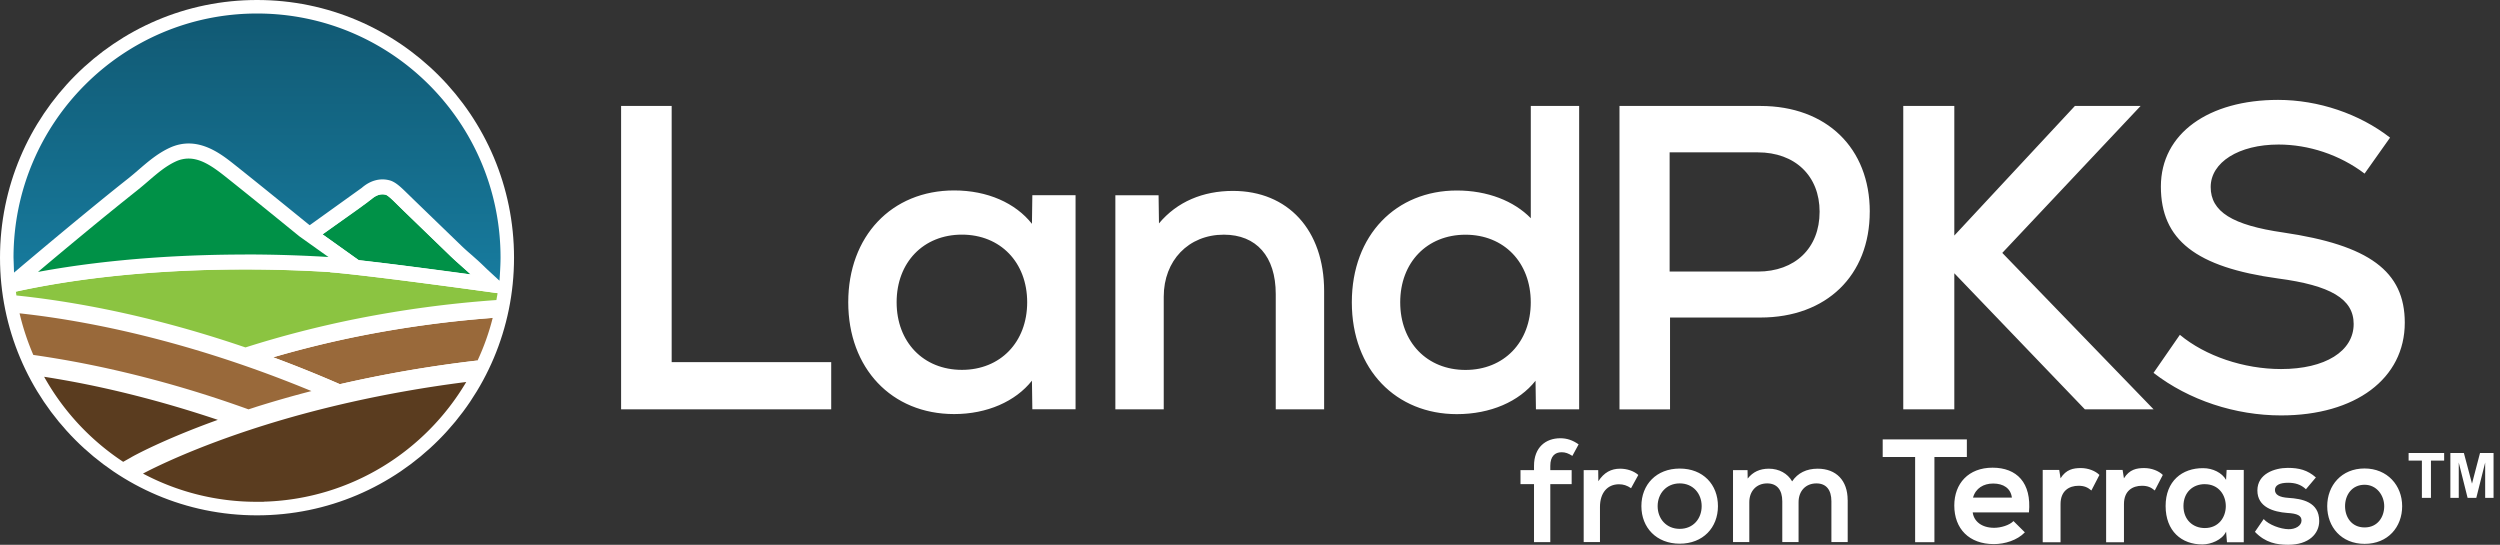 <svg xmlns="http://www.w3.org/2000/svg" width="335" height="73" fill="none"><rect width="100%" height="100%" fill="#333333" stroke="none"/><path fill="#fff" d="M207.741 62.415v.586h2.861v1.874h-2.861v7.766h-2.183v-7.766h-1.811v-1.874h1.811v-.586c0-2.46 1.558-3.69 3.523-3.69.873 0 1.652.254 2.454.821l-.838 1.544c-.525-.332-.915-.49-1.44-.49-.896 0-1.516.544-1.516 1.815ZM219.534 63.645l-.973 1.775c-.543-.372-1.032-.527-1.616-.527-1.558 0-2.549 1.153-2.549 3.046v4.702h-2.182v-9.64h1.946l.019 1.484c.76-1.171 1.711-1.68 2.92-1.68.932 0 1.847.314 2.435.84ZM219.946 67.821c0-2.887 2.006-5.034 5.139-5.034 3.133 0 5.12 2.147 5.12 5.034s-2.005 5.034-5.12 5.034-5.139-2.147-5.139-5.034Zm8.077 0c0-1.68-1.15-3.046-2.938-3.046-1.788 0-2.961 1.367-2.961 3.046 0 1.68 1.15 3.046 2.961 3.046s2.938-1.367 2.938-3.046ZM247.591 67v5.641h-2.183v-5.465c0-1.543-.701-2.4-2.005-2.4-1.44 0-2.395 1.016-2.395 2.519v5.346h-2.182v-5.465c0-1.543-.72-2.4-2.024-2.4-1.422 0-2.395 1.016-2.395 2.519v5.346h-2.182v-9.64h1.946l.019 1.13c.701-.899 1.634-1.326 2.843-1.326 1.363 0 2.512.645 3.115 1.698.76-1.13 1.928-1.698 3.427-1.698 2.472 0 4.011 1.58 4.011 4.194h.005ZM256.627 72.655h2.585v-11.42h4.347v-2.36h-11.278v2.36h4.346v11.42Zm15.253-3.99c.371-3.99-1.643-5.996-4.876-5.996-3.232 0-5.129 2.124-5.129 5.07 0 3.105 1.978 5.17 5.306 5.17 1.467 0 3.133-.513 4.151-1.575l-1.525-1.511c-.548.567-1.703.903-2.586.903-1.684 0-2.721-.867-2.879-2.065h7.538v.004Zm-7.497-1.983c.353-1.258 1.408-1.889 2.703-1.889 1.371 0 2.349.631 2.508 1.889h-5.211Zm9.34-3.713v9.69h2.39v-5.11c0-1.789 1.155-2.456 2.409-2.456.783 0 1.236.218 1.725.631l1.077-2.083c-.529-.532-1.489-.922-2.49-.922-1 0-1.978.177-2.721 1.375l-.176-1.12h-2.21l-.004-.005Zm8.498 0v9.69h2.39v-5.11c0-1.789 1.155-2.456 2.409-2.456.783 0 1.231.218 1.72.631l1.078-2.083c-.53-.532-1.49-.922-2.49-.922-1.001 0-1.979.177-2.721 1.375l-.177-1.12h-2.209v-.005Zm16.076 1.339c-.547-.963-1.783-1.575-3.074-1.575-2.82-.018-5.03 1.73-5.03 5.07 0 3.34 2.115 5.17 4.971 5.152 1.078-.019 2.586-.572 3.133-1.712l.118 1.417h2.25v-9.691h-2.295l-.077 1.339h.004Zm-2.856.572c3.757 0 3.757 5.878 0 5.878-1.585 0-2.857-1.099-2.857-2.95 0-1.853 1.272-2.933 2.857-2.933v.005Zm14.881-.908c-1.114-.985-2.25-1.276-3.758-1.276-1.761 0-4.074.786-4.074 3.028s2.173 2.869 3.993 3.01c1.372.077 1.92.353 1.92 1.02 0 .709-.843 1.18-1.744 1.158-1.077-.018-2.644-.59-3.327-1.357l-1.173 1.711c1.413 1.475 2.939 1.734 4.464 1.734 2.757 0 4.152-1.475 4.152-3.182 0-2.573-2.309-2.986-4.129-3.105-1.232-.077-1.802-.435-1.802-1.062 0-.626.625-.962 1.761-.962.919 0 1.702.218 2.391.867l1.331-1.575-.005-.01Zm6.52-1.198c-3.075 0-4.994 2.278-4.994 5.052 0 2.773 1.879 5.051 5.012 5.051 3.133 0 5.03-2.26 5.03-5.051 0-2.77-1.974-5.052-5.048-5.052Zm.018 2.183c1.607 0 2.626 1.416 2.626 2.869 0 1.452-.883 2.85-2.626 2.85-1.743 0-2.622-1.375-2.622-2.85 0-1.476.901-2.87 2.622-2.87ZM324.534 66.718v-4.997h-1.78v-1.017h4.763v1.017h-1.77v4.997h-1.218.005Zm3.816 0v-6.014h1.811l1.087 4.103 1.073-4.103h1.815v6.014h-1.123v-4.739l-1.19 4.739h-1.164l-1.186-4.739v4.739h-1.123ZM83.231 14.198h6.773v34.324h21.379v6.332H83.227V14.198h.004ZM144.125 26.158v28.687h-5.791l-.054-3.836c-2.2 2.787-6.026 4.476-10.422 4.476-8.403 0-14.193-6.155-14.193-14.983 0-8.829 5.79-14.984 14.193-14.984 4.464 0 8.226 1.689 10.422 4.476l.054-3.836h5.791Zm-6.483 14.343c0-5.346-3.595-9.06-8.747-9.06-5.152 0-8.747 3.714-8.747 9.06 0 5.348 3.595 9.06 8.747 9.06 5.152 0 8.747-3.712 8.747-9.06ZM177.433 39v15.854h-6.483v-15.45c0-5.057-2.608-7.958-6.954-7.958-4.754 0-8.055 3.482-8.055 8.302v15.101h-6.483V26.163h5.791l.054 3.772c2.431-2.91 5.904-4.353 9.91-4.353 7.357 0 12.22 5.224 12.22 13.413v.004ZM211.606 14.198v40.656h-5.791l-.054-3.836c-2.201 2.787-6.026 4.476-10.545 4.476-8.113 0-14.071-5.928-14.071-14.983 0-9.056 5.967-14.984 14.071-14.984 4.116 0 7.647 1.398 9.911 3.713V14.198h6.483-.004Zm-6.484 26.313c0-5.347-3.594-9.06-8.747-9.06-5.152 0-8.746 3.713-8.746 9.06 0 5.346 3.594 9.06 8.746 9.06 5.153 0 8.747-3.713 8.747-9.06ZM250.546 28.373c0 8.538-5.791 14.176-14.655 14.176h-12.107v12.314h-6.773V14.198h18.884c8.86 0 14.655 5.637 14.655 14.175h-.004Zm-6.719 0c0-4.82-3.305-7.957-8.281-7.957H223.73V36.39h11.816c4.981 0 8.281-3.132 8.281-8.011v-.01.005ZM279.376 54.854l-17.498-18.238v18.238h-6.841V14.198h6.841v17.366l16.158-17.366h8.806l-18.535 19.69 20.278 20.966h-9.209ZM288.567 49.974l3.536-5.11c3.413 2.84 8.57 4.588 13.559 4.588 5.913 0 9.729-2.383 9.729-6.041 0-3.368-3.123-5.17-10.132-6.096-11.006-1.511-15.701-5.17-15.701-12.314 0-7.145 6.429-11.616 15.701-11.616 5.388 0 10.893 1.857 15.008 5.057l-3.413 4.82c-3.36-2.55-7.534-3.894-11.527-3.894-5.333 0-9.095 2.383-9.095 5.692s2.902 5.11 9.729 6.096c11.472 1.688 16.28 5.17 16.28 12.083 0 7.493-6.605 12.427-16.57 12.427-6.139 0-12.342-2.033-17.086-5.692h-.018ZM34.44 69.056c19.02 0 34.44-15.458 34.44-34.528S53.46 0 34.44 0C15.42 0 0 15.459 0 34.528c0 19.07 15.42 34.528 34.44 34.528Z"/><path fill="#99693A" d="M48.158 45.031c-3.939.79-7.805 1.743-11.559 2.842a171.14 171.14 0 0 1 8.942 3.604 169.997 169.997 0 0 1 18.454-3.173 32.013 32.013 0 0 0 2.028-5.71 148.363 148.363 0 0 0-17.86 2.437h-.01.005Z"/><path fill="#fff" d="M35.268 57.033c6.502-2.043 15.751-4.394 27.215-5.847a34.686 34.686 0 0 0 1.516-2.873 169.825 169.825 0 0 0-18.454 3.173 168.037 168.037 0 0 0-8.941-3.604 139.091 139.091 0 0 1 11.558-2.841 148.338 148.338 0 0 1 17.86-2.438c.2-.785.372-1.575.508-2.383a149.353 149.353 0 0 0-18.825 2.528 136.145 136.145 0 0 0-14.8 3.822c-.444-.154-.887-.3-1.322-.445-6.614-2.197-13.26-3.926-19.735-5.12-3.74-.694-6.977-1.13-9.634-1.398h-.05c.127.817.28 1.616.466 2.406 2.504.272 5.488.685 8.879 1.316 7.43 1.38 17.978 4.031 30.233 9.101-2.739.704-5.197 1.42-7.361 2.102-.362.113-.724.227-1.073.35a162.653 162.653 0 0 0-3.699-1.285c-6.623-2.206-13.27-3.927-19.762-5.13a135.923 135.923 0 0 0-5.374-.88 34.3 34.3 0 0 0 1.44 2.923c1.127.177 2.304.381 3.545.604 5.202.971 11.947 2.56 19.73 5.17-7.393 2.673-11.373 4.893-11.576 4.997l-1.105.622c.86.567 1.747 1.09 2.666 1.575 1.223-.654 6.841-3.513 16.104-6.427l-.009-.018Z"/><path fill="#99693A" d="M9.838 48.44c6.483 1.203 13.13 2.923 19.762 5.13 1.231.412 2.463.839 3.699 1.284.353-.114.71-.227 1.073-.35 2.16-.676 4.622-1.398 7.361-2.101-12.25-5.07-22.804-7.721-30.233-9.1-3.391-.632-6.37-1.045-8.879-1.317a33.356 33.356 0 0 0 1.843 5.574 136.1 136.1 0 0 1 5.374.88Z"/><path fill="#5A3C1F" d="M17.612 61.258c.194-.113 4.174-2.333 11.576-4.997-7.782-2.614-14.524-4.208-19.73-5.17-1.24-.227-2.418-.427-3.545-.604a32.823 32.823 0 0 0 10.594 11.398l1.105-.622v-.005ZM35.445 67.218h.167c11.441-.422 21.379-6.745 26.866-16.032-11.463 1.453-20.713 3.804-27.214 5.847C26 59.947 20.387 62.806 19.16 63.46a32.372 32.372 0 0 0 15.235 3.78h.651c.127 0 .259 0 .385-.008l.01-.019.004.005Z"/><path fill="#8BC441" d="m44.645 36.52-.38-.031-.023-.023a179.266 179.266 0 0 0-11.414-.354h-.095c-7.837 0-19.463.527-30.605 2.973.023.168.05.34.072.509 2.658.272 5.895.712 9.635 1.398 6.478 1.194 13.12 2.923 19.735 5.12.443.145.887.3 1.322.444 4.767-1.52 9.729-2.8 14.8-3.821a150.183 150.183 0 0 1 18.824-2.529l.163-.92-.774-.105c-.154-.023-15.13-2.115-21.274-2.665l.018.01-.004-.005Z"/><path fill="#009147" d="M63.076 36.77c-.394-.372-.788-.717-1.2-1.08-.476-.422-.974-.858-1.467-1.334l-6.293-6.083c-.272-.258-.539-.526-.806-.79-.177-.176-.362-.353-.539-.53-.66-.645-.941-.817-1.064-.85-.643-.176-1.304.033-1.951.604-.43.382-2.608 1.948-6.533 4.703l4.849 3.459c4.735.53 11.214 1.398 15.008 1.915l-.009-.009.005-.005Z"/><path fill="#fff" d="m65.217 36.053-.557-.54c-.493-.476-.991-.912-1.467-1.334a46.002 46.002 0 0 1-1.403-1.267l-6.293-6.082-.797-.776c-.186-.177-.362-.354-.548-.531-.566-.55-1.231-1.153-1.942-1.348-1.29-.35-2.617 0-3.753 1.007-.467.332-4.953 3.564-6.968 4.998l-.154-.114c-.421-.35-5.895-4.811-9.924-8.002-1.87-1.484-5.003-3.971-8.724-2.238-1.603.75-2.884 1.848-4.125 2.924a41.08 41.08 0 0 1-1.385 1.162 472.417 472.417 0 0 0-7.248 5.878 730.24 730.24 0 0 0-6.38 5.324l-1.684 1.42c.023.413.055.822.095 1.226.01.104.023.209.032.313 0 .055.018.114.018.168v.04l.095.79C13.247 36.626 24.87 36.1 32.71 36.1h.096c4.826 0 8.819.195 11.413.354l.023.022.38.032c6.148.559 21.12 2.651 21.274 2.665l.774.104h.032l.095-.695v-.04c0-.032.01-.055.01-.091.03-.282.063-.558.09-.84l-1.698-1.566.018-.009v.018Zm-15.465-9.345c.642-.572 1.294-.786 1.95-.604.123.032.404.209 1.065.849.176.177.362.354.538.53.268.268.54.527.806.79l6.293 6.083c.494.476.992.912 1.467 1.334.412.363.806.713 1.2 1.08-3.794-.517-10.273-1.38-15.008-1.915l-4.85-3.459c4.33-3.104 6.507-4.675 6.534-4.702l.009.009-.005.005Zm-38.547 4.63c1.974-1.626 4.568-3.764 7.217-5.856.498-.395.982-.817 1.458-1.221 1.19-1.026 2.313-1.993 3.667-2.624a4.121 4.121 0 0 1 1.734-.395c1.707 0 3.305 1.122 4.899 2.393 3.608 2.86 8.375 6.754 9.616 7.761.194.155.299.24.308.25l2.965 2.115.96.676c-.104 0-.218-.018-.33-.022-.453-.023-.933-.055-1.45-.082-2.49-.127-5.713-.24-9.407-.24h-.073c-7.144 0-17.417.435-27.653 2.332a948.818 948.818 0 0 1 6.107-5.097l-.009.01h-.009Z"/><path fill="#009147" d="M32.833 34.097c3.699 0 6.918.114 9.407.24.517.023 1.001.055 1.45.082.113 0 .226.018.33.023l-.96-.676-2.966-2.115s-.113-.096-.307-.25c-1.24-1.008-6.017-4.902-9.616-7.762-1.603-1.266-3.192-2.392-4.9-2.392a4.12 4.12 0 0 0-1.733.395c-1.354.63-2.472 1.598-3.667 2.623-.467.404-.96.822-1.458 1.221a457.949 457.949 0 0 0-7.217 5.856 658.41 658.41 0 0 0-6.107 5.097c10.24-1.897 20.509-2.324 27.653-2.333h.073l.009-.009h.009Z"/><path fill="url(#a)" d="M1.879 36.53c.58-.486 1.145-.971 1.684-1.42a938.585 938.585 0 0 1 6.38-5.325c1.982-1.63 4.59-3.781 7.248-5.878.466-.372.91-.749 1.385-1.162 1.24-1.067 2.522-2.174 4.124-2.923 3.713-1.739 6.846.749 8.725 2.238 4.029 3.2 9.498 7.666 9.924 8.002l.154.113c2.014-1.443 6.5-4.666 6.967-4.997 1.146-1.003 2.472-1.357 3.753-1.008.711.195 1.368.799 1.943 1.348.185.177.362.354.548.531l.796.777 6.293 6.082c.458.445.92.849 1.404 1.266.475.422.973.858 1.467 1.335l.557.54 1.697 1.566c-.022.281.145-1.761.145-3.091 0-18.075-14.605-32.713-32.629-32.713-18.023 0-32.633 14.647-32.633 32.717"/><defs><linearGradient id="a" x1="34.44" x2="34.44" y1="1.811" y2="65.775" gradientUnits="userSpaceOnUse"><stop stop-color="#115973"/><stop offset=".56" stop-color="#177B9E"/></linearGradient></defs></svg>